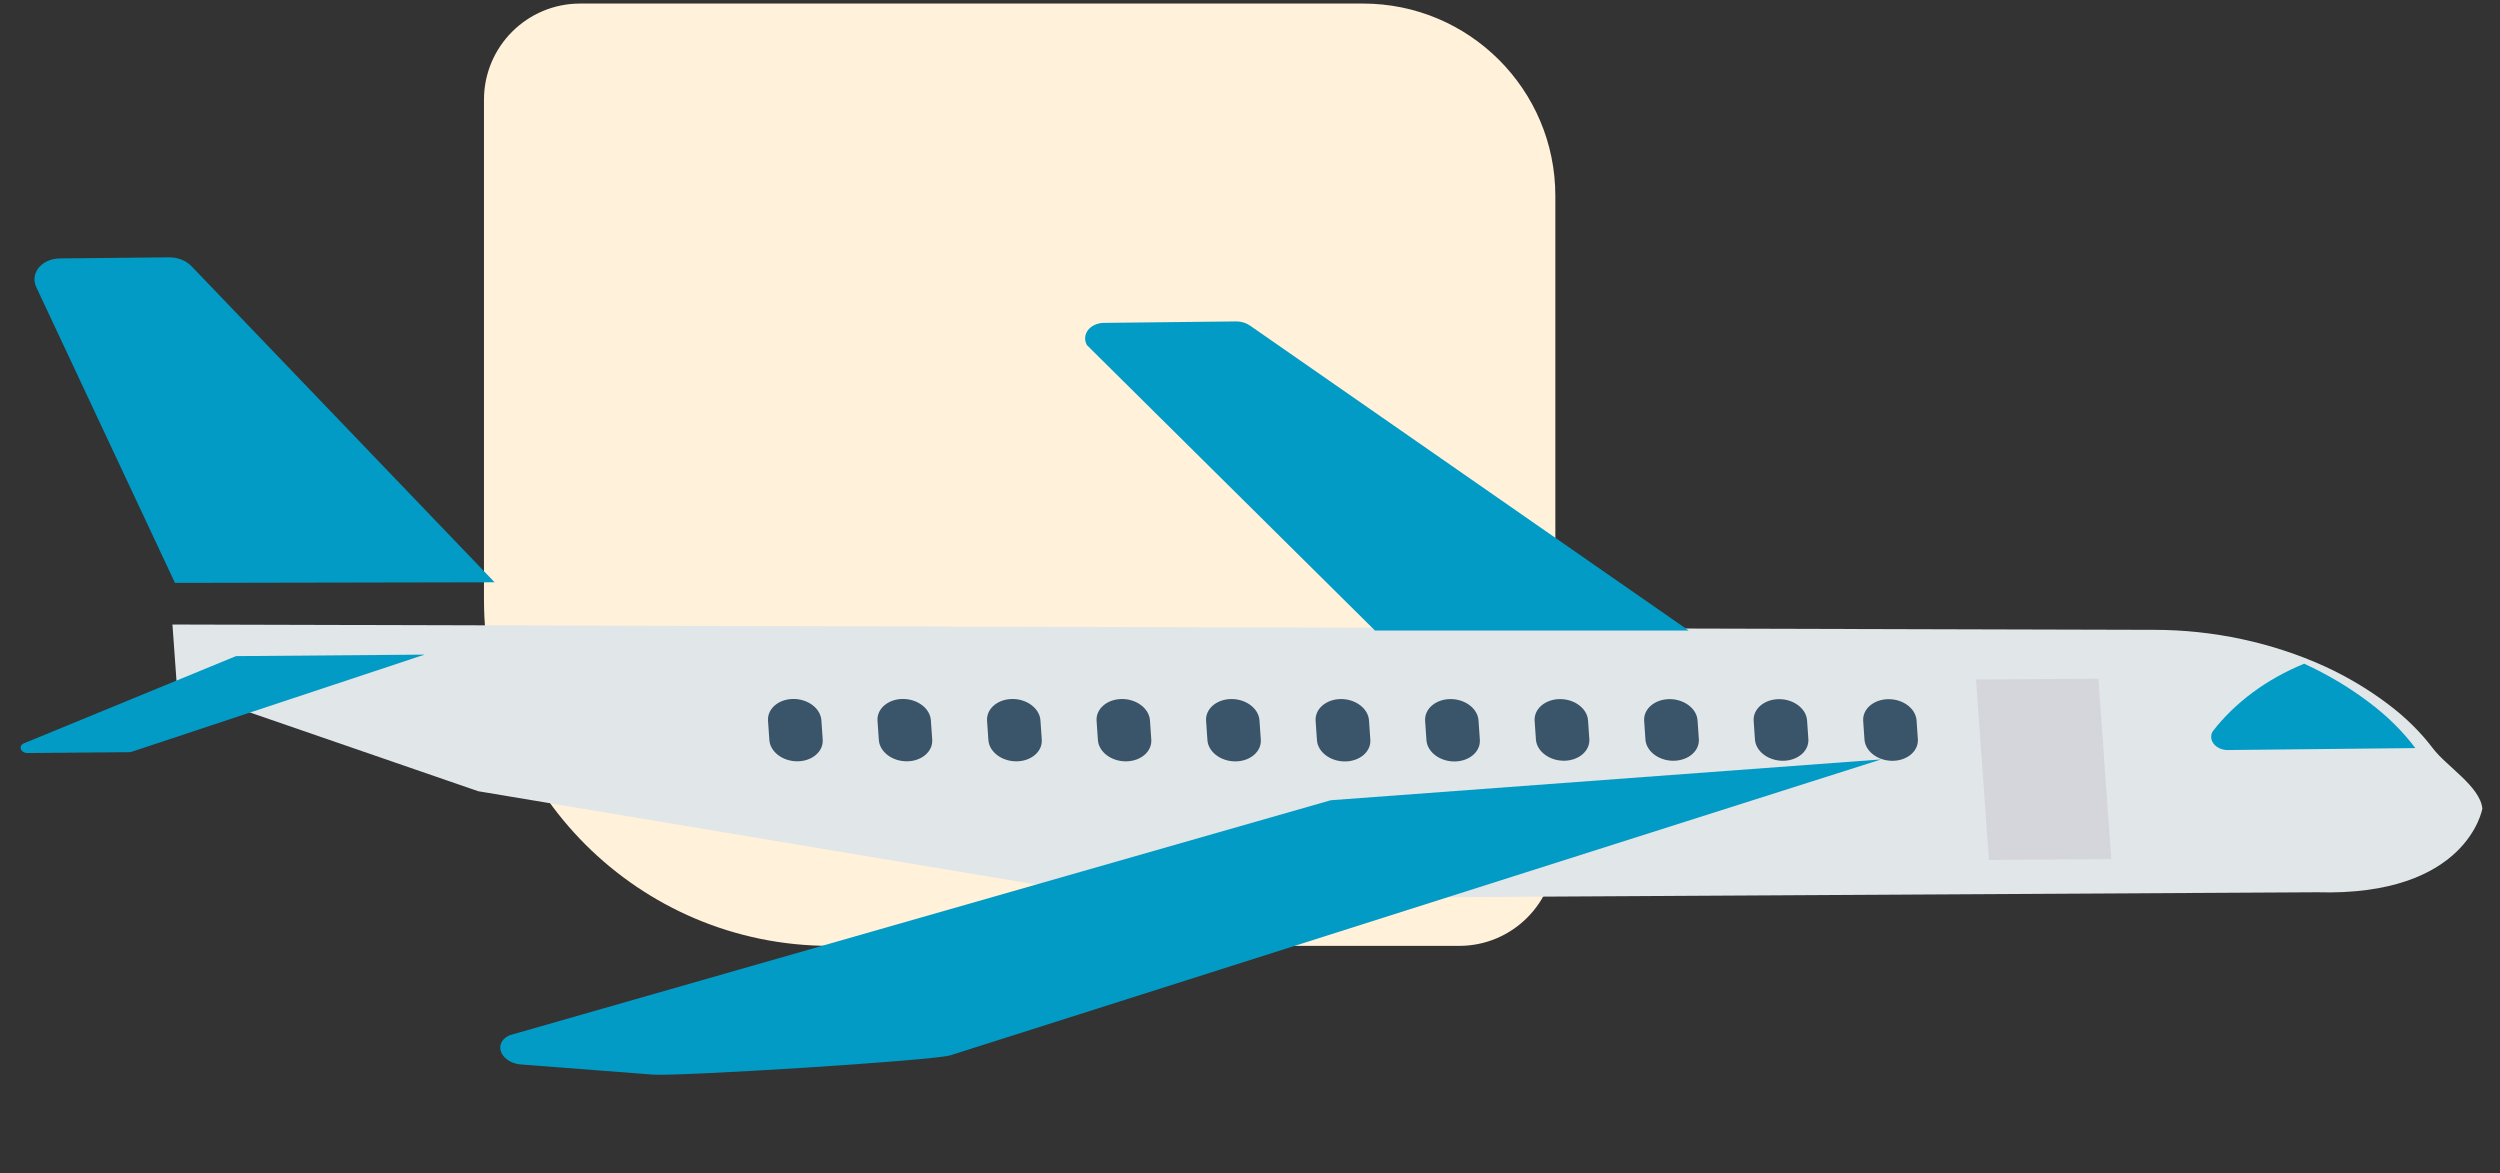 <svg width="130" height="61" viewBox="0 0 130 61" fill="none" xmlns="http://www.w3.org/2000/svg">
<rect x="0" y="0" width="130" height="61" fill="#333333" stroke="none"/>
<path d="M25.167 31.185C25.167 41.126 33.226 49.185 43.167 49.185L75.878 49.185C78.639 49.185 80.878 46.946 80.878 44.185L80.878 10.185C80.878 4.662 76.401 0.185 70.878 0.185L30.167 0.185C27.405 0.185 25.167 2.423 25.167 5.185L25.167 31.185Z" fill="#FFF1DA"/>
<path d="M120.484 46.398L58.376 46.746L24.869 41.144L9.202 35.74L8.967 32.475L112.015 32.751C115.09 32.753 118.15 33.409 120.887 34.652C122.082 35.202 123.195 35.868 124.199 36.632C125.093 37.303 125.869 38.069 126.504 38.906C127.209 39.847 128.967 40.891 129.082 42.045C129.084 42.045 128.318 46.626 120.484 46.398V46.398Z" fill="#E1E6E9"/>
<path d="M69.202 41.612L26.519 53.827C26.012 54.03 25.861 54.518 26.182 54.916C26.378 55.16 26.719 55.324 27.087 55.352L33.944 55.879C35.263 55.98 48.18 55.178 49.398 54.883L97.818 39.49L69.202 41.612Z" fill="#029BC5"/>
<path d="M9.957 13.842C9.674 13.548 9.238 13.376 8.787 13.38L3.118 13.438C2.346 13.446 1.754 13.959 1.796 14.584C1.804 14.703 1.834 14.821 1.887 14.933L9.099 30.311L25.72 30.279L9.957 13.842Z" fill="#029BC5"/>
<path d="M12.271 34.118L1.245 38.652C1.085 38.716 1.025 38.875 1.112 39.008C1.175 39.103 1.3 39.162 1.431 39.158L6.722 39.113C6.764 39.113 6.804 39.107 6.842 39.094L22.078 34.04L12.271 34.118Z" fill="#029BC5"/>
<path d="M123.228 36.551C122.195 35.763 121.049 35.078 119.816 34.513C117.863 35.315 116.225 36.525 115.066 38.024C114.865 38.342 115.028 38.743 115.431 38.92C115.557 38.974 115.696 39.003 115.836 39.002L125.598 38.9C124.946 38.034 124.148 37.243 123.228 36.551Z" fill="#029BC5"/>
<path d="M102.755 35.335L109.117 35.29L109.787 44.674L103.425 44.718L102.755 35.335Z" fill="#D5D6DB"/>
<path d="M64.995 16.927C64.794 16.787 64.538 16.711 64.278 16.714L57.413 16.789C56.839 16.794 56.398 17.175 56.429 17.64C56.436 17.747 56.468 17.852 56.523 17.95L71.5 32.789L87.815 32.789L64.995 16.927Z" fill="#029BC5"/>
<path d="M98.198 36.357C97.431 36.363 96.843 36.87 96.886 37.489L96.955 38.491C97.023 39.109 97.699 39.588 98.465 39.561C99.193 39.535 99.747 39.057 99.731 38.468L99.662 37.465C99.62 36.847 98.964 36.351 98.198 36.357V36.357Z" fill="#3A556A"/>
<path d="M92.503 36.356C91.736 36.362 91.148 36.869 91.191 37.487L91.26 38.49C91.329 39.108 92.004 39.587 92.77 39.559C93.499 39.533 94.052 39.056 94.037 38.467L93.968 37.464C93.925 36.846 93.269 36.35 92.503 36.356V36.356Z" fill="#3A556A"/>
<path d="M86.806 36.355C86.04 36.362 85.454 36.868 85.496 37.486L85.565 38.489C85.634 39.107 86.309 39.586 87.075 39.558C87.804 39.532 88.357 39.055 88.342 38.466L88.273 37.463C88.23 36.844 87.574 36.348 86.806 36.355V36.355Z" fill="#3A556A"/>
<path d="M81.112 36.353C80.345 36.36 79.759 36.867 79.801 37.485L79.87 38.487C79.939 39.105 80.615 39.584 81.38 39.557C82.109 39.531 82.662 39.054 82.647 38.464L82.578 37.462C82.535 36.843 81.879 36.347 81.112 36.353V36.353Z" fill="#3A556A"/>
<path d="M75.417 36.352C74.65 36.36 74.064 36.866 74.106 37.485L74.175 38.488C74.218 39.106 74.874 39.602 75.641 39.596C76.407 39.589 76.995 39.083 76.952 38.465L76.883 37.462C76.841 36.844 76.186 36.347 75.419 36.352C75.418 36.352 75.418 36.352 75.417 36.352Z" fill="#3A556A"/>
<path d="M69.722 36.351C68.956 36.358 68.369 36.865 68.412 37.484L68.481 38.486C68.523 39.105 69.179 39.601 69.946 39.595C70.713 39.588 71.3 39.082 71.257 38.464L71.188 37.461C71.146 36.843 70.491 36.346 69.724 36.351C69.723 36.351 69.723 36.351 69.722 36.351Z" fill="#3A556A"/>
<path d="M64.027 36.35C63.26 36.357 62.674 36.864 62.716 37.482L62.786 38.485C62.829 39.103 63.486 39.599 64.252 39.592C65.017 39.585 65.603 39.079 65.562 38.462L65.493 37.459C65.45 36.841 64.794 36.344 64.027 36.35Z" fill="#3A556A"/>
<path d="M58.333 36.349C57.566 36.356 56.979 36.863 57.022 37.481L57.091 38.484C57.134 39.102 57.791 39.598 58.558 39.59C59.323 39.583 59.908 39.078 59.867 38.461L59.798 37.458C59.755 36.84 59.1 36.343 58.333 36.349Z" fill="#3A556A"/>
<path d="M52.638 36.348C51.871 36.355 51.284 36.861 51.327 37.48L51.396 38.483C51.44 39.101 52.097 39.596 52.863 39.589C53.628 39.582 54.214 39.077 54.172 38.46L54.103 37.457C54.06 36.839 53.404 36.342 52.638 36.348Z" fill="#3A556A"/>
<path d="M46.941 36.346C46.175 36.353 45.588 36.859 45.63 37.477L45.63 37.479L45.7 38.482C45.743 39.1 46.4 39.595 47.166 39.588C47.931 39.581 48.517 39.076 48.475 38.459L48.406 37.456C48.364 36.837 47.708 36.341 46.941 36.346Z" fill="#3A556A"/>
<path d="M41.248 36.346C40.481 36.352 39.894 36.858 39.937 37.476L39.937 37.477L40.006 38.48C40.049 39.099 40.706 39.594 41.472 39.588C42.237 39.581 42.823 39.076 42.781 38.459L42.712 37.456C42.67 36.837 42.014 36.34 41.248 36.346Z" fill="#3A556A"/>
</svg>
